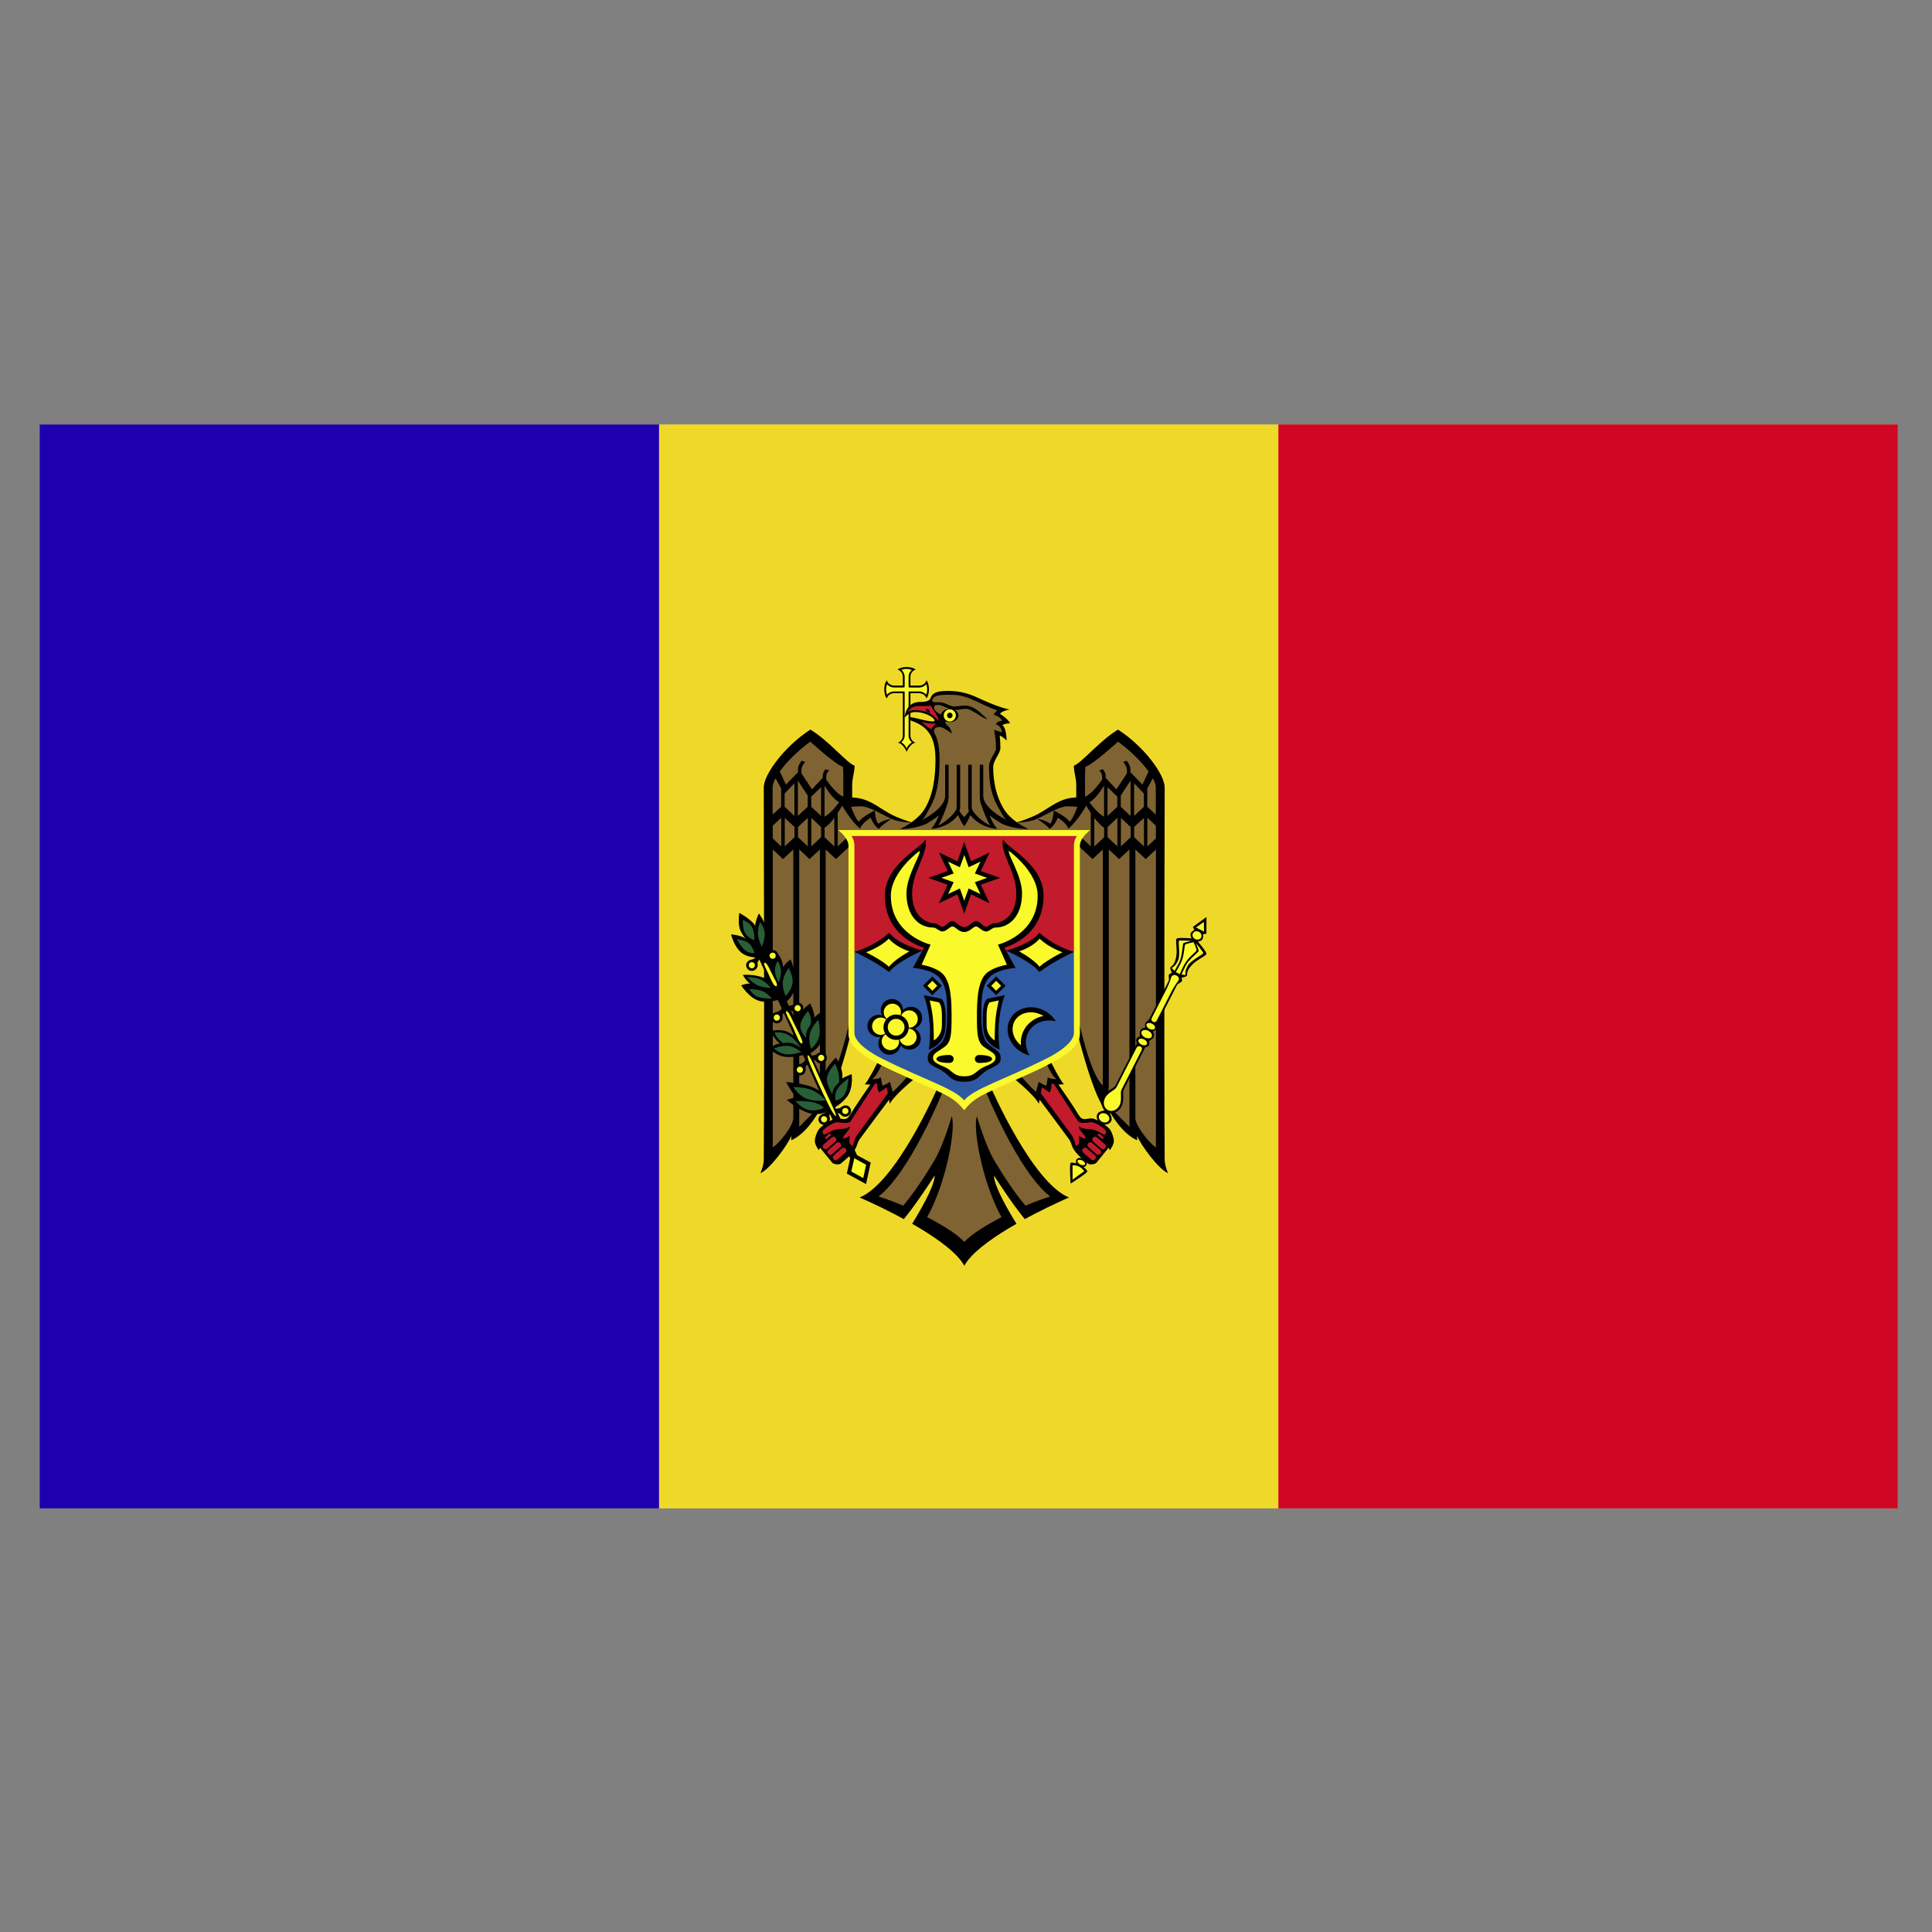 <svg version="1.0" id="moldova" xmlns="http://www.w3.org/2000/svg" xmlns:xlink="http://www.w3.org/1999/xlink" x="0px" y="0px"
	 viewBox="0 0 160 160" enable-background="new 0 0 160 160" xml:space="preserve">
<rect x="0" y="0" width="160" height="160" fill="#808080" stroke="none"/>
<g>
	<path id="_x34_" fill="#EFD928" d="M3.279,35.15h153.89v89.77H3.279L3.279,35.15z"/>
</g>
<path fill="#1F00AF" d="M3.279,35.15h51.3v89.77h-51.3L3.279,35.15z"/>
<path fill="#D00524" d="M105.87,35.15h51.3v89.77h-51.3L105.87,35.15z"/>
<g>
	<path d="M75.08,55.24c-0.318,0-0.594,0.081-0.755,0.209c0.256,0.071,0.443,0.311,0.443,0.597v0.729h-0.283h-0.446
		c-0.287,0-0.524-0.184-0.599-0.439c-0.128,0.163-0.207,0.439-0.207,0.755s0.079,0.597,0.207,0.755
		c0.074-0.255,0.31-0.438,0.599-0.438h0.446h0.283v0.28v2.275v0.954c0,0.276-0.174,0.505-0.413,0.587
		c0.348,0.051,0.648,0.515,0.729,0.77c0.083-0.255,0.384-0.719,0.731-0.77c-0.242-0.081-0.418-0.311-0.418-0.587v-1.642v-1.586
		v-0.28h0.282h0.449c0.287,0,0.523,0.184,0.599,0.434c0.125-0.158,0.205-0.434,0.205-0.755c0-0.316-0.079-0.592-0.205-0.755
		c-0.074,0.26-0.313,0.444-0.599,0.444h-0.449h-0.282v-0.731c0-0.286,0.185-0.52,0.44-0.597C75.673,55.321,75.397,55.24,75.08,55.24
		"/>
	<path fill="#F9F92B" d="M75.08,55.4c-0.166,0-0.31,0.031-0.434,0.071c0.163,0.143,0.272,0.347,0.272,0.582v0.729
		c0,0.01-0.003,0.02-0.005,0.031v0.117h-0.115c-0.01,0-0.022,0.005-0.022,0.005h-0.074h-0.217h-0.446
		c-0.233,0-0.437-0.107-0.58-0.27c-0.041,0.127-0.075,0.265-0.075,0.434c0,0.168,0.031,0.311,0.07,0.434
		c0.143-0.163,0.348-0.27,0.586-0.27h0.446h0.097h0.186h0.15c0,0.015-0.005,0.031-0.005,0.046v0.077
		c0.003,0.01,0.005,0.02,0.005,0.031v0.28v2.275v0.954c0,0.23-0.116,0.408-0.272,0.546c0.111,0.072,0.207,0.158,0.288,0.255
		c0.072,0.087,0.101,0.168,0.149,0.26c0.051-0.092,0.079-0.173,0.152-0.26c0.08-0.097,0.173-0.179,0.282-0.25
		c-0.156-0.138-0.271-0.321-0.271-0.551v-1.642v-1.586v-0.041v-0.24v-0.148h0.119c0.011,0,0.02-0.005,0.031-0.005h0.282h0.449
		c0.232,0,0.436,0.107,0.579,0.265c0.041-0.122,0.077-0.265,0.077-0.434c0-0.163-0.033-0.311-0.07-0.434
		c-0.143,0.168-0.349,0.276-0.585,0.276H75.68h-0.282c-0.01,0-0.019-0.005-0.031-0.005h-0.116v-0.119
		c-0.001-0.01-0.003-0.02-0.003-0.031v-0.729c0-0.235,0.105-0.434,0.265-0.576C75.39,55.435,75.247,55.4,75.08,55.4"/>
	<path fill="#7F6332" d="M75.63,68.15l-1.21-0.272l-2.532-1.338l-1.598-0.09l-0.12-3.1l-3.06-2.47l-3.135,3.38l-0.445,0.99
		l0.14,30.74l2.03-2.44l0.42,0.1l2.1-2.26l1.773-4.49l0.527-1.86l2.394,2.83l-0.904,1.68l0.821-0.07l0.073,0.71l0.756-0.32
		l0.204,0.96l1.666-1.69l2.321,1.15l-4.401,7.84l-1.568,1.16l2.828,1.05l2.9-3.37l-0.42,2.22l-0.86,2.15l3.53,2.04l3.83-2.27
		l-1.89-3.95l0.62-0.28l2.48,3.59l2.71-1.34l-3.52-4.11l-2.31-4.95l2.44-0.8l1.66,1.59l0.25-1.04l0.88,0.43l-0.12-0.87l0.89,0.2
		l-1.08-1.71l2.74-2.29l1.72,5.39l2.55,2.92l0.54-0.07l1.85,2.29l-0.02-31.68l-3.41-3.596l-3.33,2.706l0.14,2.91l-1.485,0.06
		l-2.225,1.14l-1.24,0.41l-0.584,0.11l-0.756-0.83l-1.03-2.04l-0.06-2.01l0.63-1.318l-0.12-1.24l0.56,0.01l-0.36-0.841l0.5-0.194
		l-0.75-0.657l0.27-0.307l-2.82-1.213l-2.147-0.14l-0.583,0.256L77,58.17l0.57,1.603l-0.608,0.607l0.598,1.18l0.03,2.58l-0.48,2.17
		l-0.97,1.65L75.63,68.15z"/>
	<g>
		<path fill="#C11B2C" d="M72.38,89.6l-2.13,3.25l-1.03-0.03l-1.06,0.5l-0.344,1.15L67.972,95l1.158,1.25l0.93-0.53l0.755-0.81
			L71,94.19l2.69-3.5l-0.13-0.87l-0.59,0.37l-0.22-0.72L72.38,89.6z"/>
		<path fill="#C11B2C" d="M85.963,90.57l2.847,3.84l0.28,0.75l1.25,1.12l0.37-0.09l1.37-1.59l-0.31-1.1l-1.28-0.78l-0.96,0.1
			l-2.16-3.22l-0.376-0.16l-0.154,0.63l-0.63-0.19L85.963,90.57z"/>
	</g>
	<path d="M78.52,57.22c-0.35,0-0.87,0.01-1.173,0.214c-0.278,0.184-0.256,0.424-0.352,0.505c-0.229,0.199-0.623,0.194-0.811,0.194
		c-1.225,0-1.27,1.311-1.27,1.311s0.314-0.475,0.867-0.475c0.92,0,1.614,0.5,1.614,0.689c0,0.077-0.093,0.092-0.093,0.092
		c-0.607,0-1.514-0.347-1.994-0.362v0.189c0.005,0.005,0.01,0.01,0.019,0.015c-0.007,0-0.013,0-0.019-0.005v0.036
		c1.075,0.378,2.164,0.903,2.164,3.239c0,1.469-0.176,2.969-0.911,4.152c-0.26,0.413-0.633,0.77-1.079,1.086
		c-0.199-0.056-1.132-0.347-1.786-0.714c-1.154-0.643-1.752-1.28-3.122-1.342v-1.046c0-0.556,0.2-1.056,0.2-1.591
		c-0.578-0.153-2.181-2.112-3.662-2.984c-2.174,1.408-3.86,3.724-3.86,4.79c0,0,0.065,22.872,0,30.839
		c0,0.459-0.278,1.107-0.278,1.107c0.794-0.337,2.252-2.331,2.558-3.086v0.362c1.201-0.546,2.079-1.984,2.473-2.729
		c0.008,0.107,0.025,0.377,0.025,0.377c1.071-0.939,2.437-6.498,2.437-6.498l-0.07-1.168c0,0-0.945,4.535-2.02,5.473V70.354
		l0.851,0.791l1.291-1.204v-0.918l-1.144,1.066V67.33c0.172-0.26,0.287-0.459,0.372-0.612c0.186,0.321,0.784,1.311,1.487,1.918
		c0.116-0.469,0.876-0.918,0.876-0.918s0.273,0.74,0.69,0.923c0.147-0.255,1.023-0.832,1.023-0.832s-0.75,0.117-1.053,0.398
		c-0.26-0.056-0.326-1.086-0.326-1.086s-1.102,0.536-1.296,0.923c-0.209-0.056-0.537-0.882-0.664-1.224
		c0.192-0.02,0.464-0.046,0.821-0.046c0.315,0,0.716,0.148,1.139,0.347c0.461,0.219,0.946,0.495,1.38,0.689
		c0.553,0.255,1.391,0.306,1.635,0.316c-0.279,0.194-0.587,0.372-0.921,0.541c0,0,1.32-0.01,2.246-0.474
		c0.332-0.209,0.676-0.423,0.968-0.673c-0.127,0.357-0.325,0.77-0.636,1.127c1.363-0.112,2.04-0.893,2.231-1.153
		c0.091,0.235,0.251,0.607,0.504,0.933c0.254-0.326,0.42-0.699,0.508-0.933c0.194,0.26,0.871,1.04,2.231,1.153
		c-0.308-0.357-0.506-0.77-0.634-1.127c0.292,0.25,0.636,0.464,0.967,0.673c0.927,0.464,2.247,0.474,2.247,0.474
		c-0.334-0.168-0.646-0.347-0.928-0.541c0.237-0.01,1.084-0.061,1.642-0.316c0.434-0.194,0.918-0.469,1.38-0.689
		c0.421-0.199,0.824-0.347,1.139-0.347c0.356,0,0.629,0.026,0.82,0.046c-0.126,0.342-0.454,1.168-0.664,1.224
		c-0.192-0.388-1.294-0.923-1.294-0.923s-0.066,1.031-0.326,1.086c-0.303-0.28-1.053-0.398-1.053-0.398s0.876,0.576,1.023,0.832
		c0.417-0.184,0.685-0.923,0.685-0.923s0.765,0.449,0.881,0.918c0.703-0.607,1.301-1.596,1.485-1.918
		c0.089,0.158,0.209,0.362,0.374,0.612v2.759l-1.144-1.066v0.918l1.288,1.204l0.851-0.791V89.89c-1.074-0.939-2.02-5.473-2.02-5.473
		l-0.07,1.168c0,0,1.366,5.56,2.437,6.498c0,0,0.018-0.27,0.026-0.377c0.394,0.745,1.271,2.183,2.471,2.729v-0.362
		c0.307,0.755,1.765,2.75,2.558,3.086c0,0-0.277-0.648-0.277-1.107c-0.065-7.967,0-30.839,0-30.839c0-1.066-1.686-3.382-3.863-4.79
		c-1.478,0.872-3.082,2.831-3.66,2.984c0,0.535,0.2,1.035,0.2,1.591v1.041c-1.367,0.061-1.969,0.704-3.122,1.347
		c-0.659,0.367-1.603,0.663-1.792,0.714c-0.446-0.311-0.814-0.673-1.074-1.086c-0.627-1.01-0.89-2.244-0.89-3.499
		c0-0.531,0.594-1.127,0.594-1.556c0-0.648-0.061-1.036-0.061-1.036c0.21,0.025,0.579,0.403,0.579,0.403s-0.013-1.076-0.353-1.265
		c0,0,0.139-0.143,0.635-0.158c-0.14-0.352-0.83-0.786-0.83-0.786c0.034-0.061,0.097-0.112,0.18-0.158
		c0.173-0.097,0.418-0.163,0.606-0.199c-0.2-0.041-0.428-0.102-0.681-0.184c-0.575-0.189-1.251-0.464-1.882-0.765
		c-1.16-0.556-2.04-0.591-2.523-0.591 M78.541,57.536c0.107,0.005,0.207,0.005,0.293,0.005c1.127,0,1.919,0.515,2.987,0.99
		c0.278,0.122,0.534,0.224,0.764,0.301c-0.143,0.127-0.255,0.255-0.285,0.362c0,0,0.477,0.087,0.694,0.49
		c0,0-0.455,0.051-0.529,0.316c0.255,0.02,0.507,0.342,0.51,0.648l-0.645-0.199c0,0,0.157,0.724,0.157,1.51
		c0,0.403-0.58,0.877-0.58,1.556c0,2.137,0.539,2.958,0.922,3.622c0.15,0.26,0.27,0.556,0.524,0.78
		c-1.104-0.587-1.924-1.321-1.924-2v-2.581h-0.287v2.581c0,0.495,0.121,0.724,0.121,0.724c0.173,0.551,0.524,1.393,0.741,1.734
		c-1.016-0.551-1.53-1.234-1.53-1.489v-3.55h-0.288v3.601l0.055,0.245c-0.124,0.184-0.282,0.403-0.393,0.479
		c-0.11-0.077-0.265-0.296-0.388-0.479l0.056-0.245v-3.601h-0.288v3.55c0,0.255-0.514,0.939-1.53,1.489
		c0.217-0.342,0.568-1.183,0.741-1.734c0,0,0.12-0.23,0.12-0.724v-2.581h-0.286v2.581c0,0.684-0.819,1.418-1.919,2
		c0.25-0.224,0.368-0.52,0.519-0.78c0.417-0.724,0.936-1.642,0.936-4.254c0-0.979-0.144-1.648-0.398-2.117
		c-0.078-0.153-0.18-0.561,0.408-0.561c0.303,0,1,0.536,1,0.536s-0.027-0.429-0.381-0.673c-0.059-0.041-0.157-0.168-0.157-0.286
		c0-0.092,0.153-0.311,0.273-0.362c0.082-0.041-1.2-0.26-1.2-0.842c0-0.122,0.077-0.204,0.343-0.204c0.349,0,0.917,0.418,1.42,0.418
		c0.372,0,0.52-0.092,0.902-0.092c0.466,0,1.44,0.888,1.772,0.852c-0.372-0.235-0.974-1.117-1.882-1.117
		c-0.316,0-0.604,0.071-0.899,0.071c-0.377,0-0.75-0.347-1.158-0.347c-0.273,0-0.577,0.015-0.622-0.056
		c-0.08-0.122-0.01-0.199,0.064-0.296c0.138-0.194,0.528-0.25,0.912-0.265c0.112-0.001,0.228-0.006,0.334-0.006 M67.108,61.418
		v0.005c0,0,2.024,1.852,2.705,2.086l0.026,0.627v1.836c-0.494-0.168-1.113-0.979-1.414-1.408v-0.255c0-0.235,0.139-0.408,0.242-0.5
		l-0.298-0.107c-0.112,0.128-0.235,0.321-0.235,0.566v0.148l-0.096,0.102l-0.051,0.051l-0.741,0.801l-0.871-1.321v-0.321
		c0-0.219,0.166-0.459,0.307-0.627l-0.293-0.102c-0.148,0.189-0.301,0.444-0.301,0.689v0.26c-0.207,0.214-1,1.03-1,1.03
		s-0.401-0.857-0.51-1.092c0.61-0.846,1.599-1.79,2.532-2.468 M92.587,61.418c0.931,0.673,1.921,1.627,2.533,2.469
		c-0.108,0.235-0.508,1.092-0.508,1.092s-0.798-0.816-1-1.03v-0.26c0-0.245-0.155-0.5-0.302-0.689l-0.292,0.102
		c0.14,0.168,0.307,0.408,0.307,0.627v0.321l-0.871,1.321l-0.741-0.801l-0.051-0.051l-0.096-0.102v-0.148
		c0-0.245-0.122-0.438-0.236-0.566l-0.297,0.107c0.103,0.092,0.242,0.265,0.242,0.5v0.255c-0.301,0.429-0.921,1.239-1.417,1.408
		v-1.836l0.026-0.627c0.681-0.235,2.705-2.086,2.705-2.086v-0.006L92.587,61.418z M64.227,64.453l0.463,0.842v1.515l-0.705,0.653
		v-2.249C63.984,64.998,64.075,64.738,64.227,64.453 M95.477,64.453c0.153,0.286,0.242,0.546,0.242,0.76v2.249l-0.705-0.653v-1.515
		C95.014,65.294,95.477,64.453,95.477,64.453z M66.077,64.647l0.811,1.229v0.938l-0.811,0.76V64.647 M93.628,64.647v2.928
		l-0.809-0.76v-0.938L93.628,64.647 M65.791,64.866v2.704l-0.811-0.755v-1.097L65.791,64.866 M93.921,64.866l0.811,0.852v1.097
		l-0.811,0.755V64.866 M68.283,65.06c0.122,0.204,0.682,1.112,1.214,1.372c-0.189,0.265-0.681,0.913-1.214,1.204V65.06
		 M91.433,65.06v2.576c-0.532-0.291-1.024-0.939-1.214-1.204C90.752,66.171,91.312,65.264,91.433,65.06 M67.997,65.192v2.377
		l-0.811-0.755v-0.841L67.997,65.192z M91.72,65.192l0.811,0.781v0.841l-0.811,0.755V65.192 M64.7,67.722v2.377l-0.705-0.663v-1.051
		L64.7,67.722 M95.02,67.722l0.705,0.663v1.051l-0.705,0.663V67.722 M64.99,67.732l0.463,0.434l0.347,0.321v0.847l-0.347,0.326
		l-0.463,0.428V67.732 M66.898,67.732v2.356l-0.461-0.428l-0.349-0.332v-0.836l0.349-0.326L66.898,67.732 M67.191,67.732L68,68.492
		v0.836l-0.352,0.337l-0.457,0.423V67.732 M69.099,67.732v2.367l-0.463-0.434l-0.348-0.331v-0.786
		C68.567,68.375,68.849,68.064,69.099,67.732 M90.627,67.732c0.251,0.332,0.533,0.643,0.811,0.816v0.786l-0.347,0.331l-0.464,0.434
		C90.627,70.099,90.627,67.732,90.627,67.732z M92.536,67.732v2.356l-0.459-0.423l-0.352-0.337v-0.836L92.536,67.732 M92.829,67.732
		l0.462,0.434l0.347,0.326v0.836l-0.347,0.332l-0.462,0.428V67.732 M94.737,67.732v2.356l-0.464-0.428l-0.347-0.326v-0.847
		l0.347-0.321L94.737,67.732 M66.188,70.344l0.857,0.801l0.857-0.796V89.89c0,0,0.059,0.964,0.101,1.596
		c-0.381,0.388-1.815,1.836-1.815,1.836V70.344 M93.537,70.344v22.979c0,0-1.431-1.449-1.812-1.836
		c0.042-0.633,0.101-1.596,0.101-1.596V70.349l0.857,0.796L93.537,70.344 M65.7,70.349v22.244c0,0.628-1.148,2.091-1.702,2.428
		V70.354l0.845,0.791L65.7,70.349 M94.026,70.349l0.855,0.796l0.848-0.791v24.667c-0.555-0.337-1.703-1.8-1.703-2.428V70.349
		 M72.755,87.825c0,0-0.821,1.668-1.143,1.969c0,0,0.214,0.025,0.458,0.025c-0.149,0.214-1.293,1.862-1.651,2.479
		c-0.335,0.581-0.573,0.326-1.089,0.326c-0.426,0-1.396,0.678-1.556,0.954c-0.167,0.291-0.292,0.643-0.292,0.933
		c0,0.316,0.338,0.755,0.338,0.755c0.036-0.153,0.101-0.209,0.101-0.209s0.888,1.107,1.018,1.25
		c0.101,0.112,0.555,0.189,0.715,0.041c0.399-0.362,0.787-0.617,1.141-1.143c0.185-0.27,0.199-0.581,0.408-0.872
		c0.705-0.969,2.107-2.831,2.428-3.259c0.022,0.122,0.041,0.219,0.06,0.342c0.364-0.735,2.11-2.137,2.11-2.137l-0.482-0.316
		c0,0-1.056,1.224-1.395,1.454c0,0-0.148-0.607-0.233-0.826c0,0-0.403,0.306-0.624,0.311c0,0-0.066-0.413-0.117-0.683
		c-0.275,0.184-0.738,0.148-0.738,0.148c0.404-0.194,0.885-1.372,0.885-1.372L72.755,87.825 M86.972,87.825l-0.344,0.168
		c0,0,0.481,1.178,0.888,1.372c0,0-0.463,0.036-0.741-0.148c-0.05,0.27-0.115,0.683-0.115,0.683
		c-0.22-0.005-0.626-0.311-0.626-0.311c-0.084,0.219-0.231,0.826-0.231,0.826c-0.342-0.229-1.395-1.454-1.395-1.454l-0.483,0.316
		c0,0,1.747,1.403,2.109,2.137c0.022-0.122,0.041-0.219,0.062-0.342c0.319,0.429,1.722,2.29,2.425,3.259
		c0.212,0.291,0.225,0.602,0.408,0.872c0.356,0.525,0.743,0.781,1.144,1.143c0.159,0.148,0.612,0.072,0.715-0.041
		c0.13-0.143,1.015-1.25,1.015-1.25s0.065,0.056,0.102,0.209c0,0,0.338-0.439,0.338-0.755c0-0.291-0.125-0.643-0.293-0.933
		c-0.159-0.276-1.127-0.954-1.556-0.954c-0.514,0-0.751,0.255-1.088-0.326c-0.358-0.617-1.501-2.265-1.65-2.479
		c0.243,0,0.456-0.025,0.456-0.025C87.793,89.492,86.972,87.825,86.972,87.825 M72.64,89.707c0,0-0.008,0.566,0.171,0.765
		l0.624-0.428c0,0,0.042,0.204,0.096,0.49c-0.268,0.367-1.803,2.459-2.563,3.484c-0.189,0.255-0.347,0.903-0.347,0.903
		s-0.277-0.133-0.277-0.367c0-0.235,0.029-0.51,0.029-0.51s-0.207,0.233-0.564,0.233c0-0.286,0.552-0.592,0.574-1
		c-0.421,0.311-0.788,0.153-1.274,0.301c-0.53,0.163-0.678,0.388-0.841,0.377c-0.096-0.005-0.183-0.168-0.147-0.27
		c0.065-0.179,0.722-0.663,1.181-0.75c0.11-0.02,0.973,0.189,1.146-0.082c0.718-1.107,1.882-2.902,1.994-3.076
		C72.516,89.758,72.585,89.742,72.64,89.707 M87.087,89.707c0.055,0.036,0.121,0.051,0.195,0.071
		c0.115,0.173,1.278,1.969,1.994,3.076c0.176,0.271,1.039,0.061,1.149,0.082c0.459,0.087,1.116,0.571,1.178,0.75
		c0.037,0.102-0.051,0.265-0.147,0.27c-0.162,0.01-0.31-0.214-0.839-0.377c-0.489-0.148-0.853,0.01-1.277-0.301
		c0.024,0.408,0.575,0.714,0.575,1c-0.358,0-0.564-0.235-0.564-0.235s0.031,0.276,0.031,0.51c0,0.235-0.277,0.367-0.277,0.367
		s-0.158-0.648-0.348-0.903c-0.761-1.025-2.297-3.117-2.564-3.484c0.055-0.286,0.097-0.49,0.097-0.49l0.625,0.428
		C87.094,90.273,87.087,89.707,87.087,89.707 M77.63,90.12c0,0-3.414,7.84-6.441,9.05c0,0,1.317,0.561,2.935,1.403
		c0.237,0.122,0.479,0.255,0.724,0.388c0.204-0.245,0.419-0.52,0.631-0.806c0.967-1.291,1.913-2.79,1.913-2.79
		c0.068,0.388-0.444,1.592-1.31,3.076c-0.169,0.291-0.347,0.597-0.543,0.908c0.219,0.122,0.436,0.25,0.656,0.383
		c1.602,0.964,3.108,2.071,3.665,3.091c0.559-1.02,2.063-2.127,3.666-3.091c0.218-0.133,0.435-0.26,0.654-0.383
		c-0.195-0.311-0.374-0.617-0.545-0.908c-0.863-1.484-1.374-2.688-1.307-3.076c0,0,0.945,1.5,1.913,2.79
		c0.212,0.285,0.424,0.561,0.629,0.806c0.246-0.133,0.49-0.265,0.726-0.388c1.619-0.841,2.937-1.403,2.937-1.403
		c-3.03-1.209-6.442-9.05-6.442-9.05l-0.502,0.148c0,0,2.72,6.774,5.384,8.824c-0.606,0.184-1.316,0.444-2.045,0.755
		c-0.889-1.041-1.807-2.443-2.553-3.688c-0.806-1.352-1.465-3.713-1.465-3.713c-0.374,0.908,0.421,5.468,2.029,8.35
		c-1.33,0.694-2.511,1.438-3.077,2.056c-0.565-0.617-1.748-1.362-3.076-2.056c1.605-2.882,2.402-7.442,2.029-8.35
		c0,0-0.659,2.362-1.465,3.713c-0.746,1.244-1.667,2.647-2.553,3.688c-0.732-0.311-1.44-0.571-2.045-0.755
		c2.661-2.05,5.384-8.824,5.384-8.824S77.63,90.12,77.63,90.12z M68.715,93.884c0.024,0.005,0.05,0.015,0.068,0.041
		c0.034,0.036,0.031,0.097-0.005,0.127l-0.282,0.245c-0.038,0.036-0.096,0.025-0.133-0.015c-0.034-0.036-0.031-0.097,0.005-0.127
		l0.282-0.25C68.669,93.889,68.692,93.884,68.715,93.884 M91.01,93.884c0.023,0,0.047,0.005,0.066,0.02l0.282,0.25
		c0.037,0.031,0.041,0.092,0.004,0.127c-0.034,0.041-0.093,0.051-0.13,0.015l-0.282-0.245c-0.037-0.031-0.039-0.092-0.005-0.127
		C90.962,93.899,90.987,93.889,91.01,93.884 M69.014,94.134c0.069-0.005,0.143,0.025,0.195,0.087
		c0.085,0.097,0.08,0.235-0.009,0.311l-0.685,0.597c-0.091,0.077-0.233,0.066-0.318-0.036c-0.085-0.097-0.079-0.24,0.01-0.316
		l0.685-0.592C68.925,94.155,68.97,94.134,69.014,94.134 M90.657,94.134c0.018-0.005,0.038,0,0.056,0
		c0.041,0,0.087,0.02,0.121,0.051l0.685,0.592c0.088,0.077,0.093,0.219,0.009,0.316c-0.084,0.102-0.228,0.112-0.319,0.036
		l-0.685-0.597c-0.088-0.077-0.093-0.214-0.009-0.311C90.555,94.17,90.605,94.144,90.657,94.134 M69.4,94.598
		c0.072-0.005,0.151,0.026,0.203,0.082c0.085,0.097,0.079,0.235-0.01,0.316l-0.691,0.597c-0.088,0.077-0.227,0.061-0.31-0.036
		c-0.085-0.097-0.08-0.24,0.009-0.316l0.685-0.592C69.32,94.619,69.359,94.598,69.4,94.598 M90.269,94.598
		c0.02-0.005,0.038-0.005,0.056,0c0.042,0,0.083,0.02,0.116,0.051l0.686,0.592c0.087,0.077,0.094,0.219,0.009,0.316
		c-0.084,0.097-0.223,0.112-0.312,0.036l-0.69-0.597c-0.088-0.082-0.094-0.219-0.009-0.316
		C90.163,94.634,90.216,94.604,90.269,94.598 M69.84,95.052c0.07-0.01,0.143,0.015,0.196,0.077c0.083,0.097,0.078,0.24-0.01,0.316
		l-0.685,0.597c-0.089,0.077-0.228,0.061-0.312-0.036c-0.086-0.097-0.084-0.235,0.005-0.311l0.69-0.602
		C69.757,95.068,69.798,95.052,69.84,95.052 M89.831,95.052c0.019-0.005,0.038-0.005,0.056,0c0.042,0,0.081,0.015,0.116,0.041
		l0.69,0.602c0.089,0.077,0.089,0.214,0.004,0.311c-0.083,0.097-0.222,0.112-0.311,0.036L89.7,95.445
		c-0.089-0.077-0.094-0.219-0.009-0.316C89.73,95.083,89.779,95.057,89.831,95.052"/>
	<path d="M70.52,95.42l1.59,0.86l-0.39,1.78l-1.59-0.87L70.52,95.42z"/>
	<path d="M63.1,78.41l-0.575,0.26l6.487,14.206H69.7L63.1,78.41 M70.748,95.162l-0.468,0.484l0.293,0.648l0.569-0.265L70.748,95.162
		"/>
	<path fill="#F9F92B" d="M70.75,95.92l0.98,0.54l-0.24,1.1l-0.99-0.54L70.75,95.92z"/>
	<path d="M65.11,89.61c0,0,0.547,1.132,0.963,1.285c-0.214-0.061-0.912,0.194-0.912,0.194s1.228,1.102,2.272,1.173
		c0.884,0.061,1.314-0.377,1.314-0.377l-0.177-0.939c0,0-0.542-0.653-1.407-0.959C66.288,89.686,65.11,89.61,65.11,89.61"/>
	<path d="M69.23,87.59c0,0-0.752,0.648-0.959,1.393c-0.208,0.75,0.134,1.601,0.134,1.601l0.634,1.184c0,0,0.879-0.469,1.252-1.168
		s0.237-1.642,0.237-1.642s-0.696,0.26-0.784,0.372C69.89,88.554,69.23,87.59,69.23,87.59"/>
	<path d="M66.809,87.29c0,0-0.858,0.291-1.694,0.24c-0.793-0.051-1.452-0.714-1.452-0.714s0.658-0.444,0.983-0.388
		c-0.359-0.133-0.876-1.025-0.876-1.025s0.737-0.219,1.389,0.025c0.652,0.245,1.222,0.959,1.222,0.959L66.809,87.29"/>
	<path d="M67.1,83.1c0,0,0.428,0.882,0.328,1.194c0.134-0.204,0.637-0.525,0.637-0.525s0.303,1.438,0.013,2.326
		c-0.291,0.887-1.178,1.229-1.178,1.229l-0.979-1.903c0,0-0.144-0.704,0.161-1.265C66.387,83.6,67.1,83.1,67.1,83.1"/>
	<path d="M61.52,80.74c0,0,0.928-0.097,1.776,0.255c0.71,0.296,0.927,0.832,0.927,0.832l0.35,0.933c0,0-1.01,0.383-1.807,0.092
		c-0.798-0.291-1.383-1.25-1.383-1.25s0.556-0.209,0.769-0.132C61.841,81.336,61.52,80.74,61.52,80.74"/>
	<path d="M64.44,79c0,0,0.407,0.525,0.419,1.127c0.108-0.321,0.616-0.673,0.616-0.673s0.523,1.265,0.408,2.163
		c-0.113,0.898-0.864,1.428-0.864,1.428l-0.939-1.78c0,0-0.306-0.729-0.217-1.296C63.955,79.403,64.44,79,64.44,79"/>
	<path d="M61.23,75.6c0,0-0.17,0.969,0.117,1.53c0.255,0.495,0.417,0.607,0.417,0.607c-0.487-0.321-1.223-0.352-1.223-0.352
		s0.261,1.056,0.889,1.535c0.628,0.485,1.592,0.372,1.592,0.372s0.636-0.847,0.593-1.76c-0.046-0.913-0.768-1.887-0.768-1.887
		s-0.288,0.592-0.311,1.035C62.349,76.222,61.23,75.6,61.23,75.6"/>
	<g>
		<path fill="#285F37" d="M61.51,76.19c0,0-0.026,0.709,0.21,1.107c0.235,0.403,0.756,0.566,0.756,0.566s0.026-0.709-0.209-1.112
			C62.034,76.348,61.51,76.19,61.51,76.19"/>
		<path fill="#285F37" d="M61.02,77.79c0,0,0.615,0.036,0.97,0.306c0.356,0.275,0.493,0.841,0.493,0.841s-0.408,0.041-0.763-0.23
			C61.366,78.433,61.02,77.79,61.02,77.79"/>
		<path fill="#285F37" d="M62.951,76.36c0,0-0.207,0.475-0.182,0.979c0.026,0.505,0.319,1.071,0.319,1.071s0.266-0.607,0.245-1.112
			C63.307,76.794,63.021,76.508,62.951,76.36"/>
		<path fill="#285F37" d="M61.915,80.921c0,0,0.301,0.423,0.768,0.653c0.464,0.23,1.158,0.24,1.158,0.24s-0.347-0.449-0.811-0.678
			C62.562,80.906,61.915,80.921,61.915,80.921"/>
		<path fill="#285F37" d="M62.06,81.906c0,0,0.222,0.434,0.629,0.622c0.407,0.184,1.238,0.168,1.238,0.168s-0.32-0.403-0.727-0.592
			C62.795,81.921,62.06,81.906,62.06,81.906"/>
		<path fill="#285F37" d="M64.4,79.58c0,0-0.246,0.403-0.222,0.852c0.023,0.449,0.318,0.939,0.318,0.939s0.205-0.561,0.182-1.01
			C64.652,79.916,64.4,79.58,64.4,79.58"/>
		<path fill="#285F37" d="M65.31,80.16c0,0-0.418,0.566-0.481,1.143c-0.059,0.581,0.238,1.178,0.238,1.178s0.507-0.51,0.57-1.091
			C65.697,80.813,65.31,80.16,65.31,80.16"/>
		<path fill="#285F37" d="M64.15,85.51c0,0,0.051,0.204,0.226,0.429c0.176,0.219,0.476,0.454,0.476,0.454s0.291-0.092,0.65-0.015
			c0.361,0.077,0.84,0.398,0.84,0.398s-0.515-0.77-1.052-1.066C64.754,85.408,64.15,85.51,64.15,85.51"/>
		<path fill="#285F37" d="M64.09,86.83c0,0,0.668-0.286,1.219-0.209c0.551,0.072,1.046,0.505,1.046,0.505s-0.745,0.26-1.293,0.184
			C64.511,87.238,64.09,86.83,64.09,86.83"/>
		<path fill="#285F37" d="M66.92,83.73c0,0-0.59,0.628-0.639,1.168c-0.051,0.546,0.478,1.051,0.478,1.051s-0.027-0.347,0.065-0.576
			c0.091-0.23,0.284-0.475,0.284-0.475s0.083-0.28,0.05-0.505C67.115,84.077,66.92,83.73,66.92,83.73"/>
		<path fill="#285F37" d="M67.768,84.45c0,0-0.557,0.566-0.703,1.168c-0.149,0.602,0.114,1.244,0.114,1.244s0.507-0.398,0.654-1
			C67.98,85.256,67.768,84.45,67.768,84.45"/>
		<path fill="#285F37" d="M69.16,88.09c0,0,0.251,0.53,0.314,0.969c0.065,0.438,0.007,0.592,0.007,0.592s-0.263,0.255-0.377,0.408
			c-0.151,0.194-0.173,0.551-0.173,0.551s-0.523-0.78-0.444-1.352C68.567,88.691,69.16,88.09,69.16,88.09"/>
		<path fill="#285F37" d="M70.27,89.31c0,0-0.669,0.444-0.936,0.898c-0.266,0.454-0.127,0.923-0.127,0.923s0.478-0.046,0.743-0.5
			C70.216,90.177,70.27,89.31,70.27,89.31"/>
		<path fill="#285F37" d="M65.86,91.18c0,0,0.967-0.026,1.557,0.122c0.59,0.143,0.806,0.459,0.806,0.459s-0.663,0.311-1.256,0.163
			C66.377,91.782,65.86,91.18,65.86,91.18"/>
		<path fill="#285F37" d="M65.7,90.03c0,0,0.436,0.678,1,0.923c0.777,0.337,1.676,0.173,1.676,0.173s-0.487-0.597-1.159-0.862
			C66.541,89.999,65.7,90.03,65.7,90.03"/>
	</g>
	<path d="M68.799,91.84l0.025,0.347c0.578,0.005,0.664-0.051,0.812,0.127c0.098,0.122,0.333,0.23,0.569,0.122
		c0.237-0.107,0.342-0.393,0.233-0.627c-0.106-0.235-0.325-0.291-0.538-0.245c-0.129,0.026-0.213,0.127-0.325,0.184
		C69.368,91.855,68.799,91.84,68.799,91.84"/>
	<path fill="#F9F92B" d="M70.24,91.9l0.003,0.005c0.057,0.127,0.001,0.28-0.129,0.337c-0.129,0.061-0.281,0.005-0.339-0.122
		c0-0.005,0-0.005,0-0.005c-0.059-0.127-0.003-0.28,0.126-0.337C70.031,91.716,70.183,91.772,70.24,91.9"/>
	<path d="M68.75,91.57l0.282,0.209c-0.302,0.495-0.395,0.536-0.32,0.76c0.051,0.148,0.017,0.398-0.2,0.541
		c-0.217,0.148-0.512,0.087-0.655-0.133c-0.143-0.214-0.07-0.429,0.078-0.582c0.09-0.102,0.222-0.117,0.329-0.178
		C68.465,92.064,68.75,91.57,68.75,91.57"/>
	<path fill="#F9F92B" d="M68.03,92.83c0,0,0,0,0,0.005c0.078,0.118,0.237,0.148,0.357,0.072c0.118-0.082,0.149-0.24,0.072-0.357
		h-0.001c-0.078-0.118-0.237-0.153-0.355-0.077C67.985,92.555,67.954,92.713,68.03,92.83"/>
	<path d="M66.792,87.44l0.026,0.347c0.578,0.005,0.663-0.056,0.811,0.127c0.1,0.122,0.334,0.23,0.57,0.122
		c0.236-0.107,0.342-0.393,0.233-0.627c-0.106-0.24-0.326-0.291-0.538-0.25c-0.13,0.025-0.215,0.132-0.325,0.189
		C67.359,87.455,66.792,87.44,66.792,87.44"/>
	<path fill="#F9F92B" d="M68.24,87.5c0.06,0.132,0.002,0.285-0.126,0.342c-0.129,0.061-0.28,0-0.339-0.127
		c-0.06-0.127-0.002-0.28,0.126-0.337C68.028,87.316,68.182,87.372,68.24,87.5"/>
	<path d="M66.909,87.57l0.246,0.245c-0.376,0.439-0.476,0.469-0.434,0.699c0.024,0.153-0.047,0.403-0.284,0.51s-0.52,0-0.627-0.235
		c-0.109-0.235-0.003-0.434,0.167-0.566c0.105-0.082,0.238-0.082,0.353-0.122C66.55,88.009,66.909,87.57,66.909,87.57"/>
	<path fill="#F9F92B" d="M66.01,88.7c0.057,0.128,0.209,0.184,0.339,0.128c0.129-0.061,0.185-0.214,0.126-0.342h-0.001
		c-0.057-0.127-0.209-0.184-0.339-0.127c-0.129,0.061-0.185,0.214-0.127,0.337C66.01,88.7,66.01,88.7,66.01,88.7"/>
	<path d="M64.846,83.32l0.026,0.352c0.578,0.005,0.664-0.051,0.812,0.127c0.098,0.122,0.333,0.23,0.57,0.122
		c0.236-0.112,0.34-0.393,0.232-0.627c-0.106-0.24-0.326-0.286-0.538-0.25c-0.13,0.031-0.214,0.133-0.325,0.189
		C65.414,83.34,64.846,83.32,64.846,83.32"/>
	<path fill="#F9F92B" d="M66.29,83.39c0.06,0.128,0.004,0.276-0.126,0.337c-0.127,0.061-0.279,0-0.339-0.127
		c-0.059-0.127-0.003-0.28,0.126-0.342c0.13-0.056,0.282,0,0.339,0.127V83.39"/>
	<path d="M65,83.25l0.245,0.25c-0.374,0.439-0.473,0.464-0.434,0.699c0.029,0.153-0.047,0.398-0.282,0.505
		c-0.236,0.112-0.52,0.005-0.626-0.235c-0.108-0.235-0.004-0.434,0.166-0.566c0.104-0.081,0.238-0.077,0.354-0.122
		C64.642,83.694,65,83.25,65,83.25"/>
	<path fill="#F9F92B" d="M64.1,84.38L64.1,84.38c0.058,0.133,0.21,0.189,0.34,0.127c0.129-0.056,0.185-0.209,0.127-0.337h-0.002
		c-0.057-0.133-0.209-0.189-0.338-0.133C64.097,84.1,64.041,84.253,64.1,84.38"/>
	<path d="M62.771,78.983l0.028,0.347c0.578,0.005,0.663-0.056,0.811,0.127c0.1,0.122,0.334,0.23,0.571,0.122
		c0.235-0.112,0.341-0.393,0.232-0.628c-0.108-0.24-0.326-0.291-0.538-0.25c-0.13,0.026-0.214,0.133-0.325,0.189
		C63.341,78.998,62.771,78.983,62.771,78.983"/>
	<path fill="#F9F92B" d="M64.22,79.04v0.005c0.06,0.127,0.003,0.28-0.126,0.337c-0.127,0.061-0.279,0-0.339-0.127
		c-0.06-0.128-0.003-0.281,0.126-0.337C64.009,78.856,64.161,78.912,64.22,79.04"/>
	<path d="M62.933,78.906l0.245,0.25c-0.373,0.439-0.473,0.464-0.434,0.699c0.027,0.153-0.047,0.398-0.282,0.505
		c-0.236,0.112-0.52,0.005-0.626-0.23c-0.108-0.24-0.004-0.439,0.166-0.571c0.105-0.081,0.239-0.077,0.355-0.122
		C62.575,79.35,62.933,78.906,62.933,78.906"/>
	<g>
		<path fill="#F9F92B" d="M62.03,80.04c0.058,0.128,0.21,0.189,0.339,0.128c0.13-0.056,0.186-0.209,0.126-0.342
			c-0.057-0.127-0.209-0.184-0.339-0.122C62.027,79.76,61.971,79.913,62.03,80.04"/>
		<path fill="#F9F92B" d="M66.42,86.41c-0.207,0.087-0.514-0.811-0.74-1.306c-0.231-0.51-0.703-1.29-0.569-1.352
			c0.147-0.066,0.339,0.342,0.576,0.862C65.927,85.134,66.616,86.333,66.42,86.41"/>
		<path fill="#F9F92B" d="M64.3,81.66c-0.208,0.087-0.434-0.505-0.659-1c-0.231-0.505-0.457-0.862-0.323-0.923
			c0.145-0.066,0.362,0.377,0.552,0.791C64.052,80.93,64.493,81.578,64.3,81.66"/>
		<path fill="#F9F92B" d="M69.22,92.43c-0.163,0.041-0.872-1.443-1.447-2.703c-0.574-1.255-1-2.27-0.867-2.331
			c0.147-0.066,0.611,1.117,1.185,2.377C68.663,91.028,69.341,92.395,69.22,92.43"/>
	</g>
	<path fill="#2E59A0" d="M70.47,78.2l0.03,7.65l0.56,0.91l3.57,1.96l4.56,2.1l0.59,0.62l3.93-2.15l4.63-2.19l0.87-1.34v-7.53
		L70.47,78.2z"/>
	<path fill="#C11B2C" d="M70.25,68.985l0.237,0.694l-0.055,8.784l0.328,0.367l2.705,0.321l2.924-0.429c0,0,1.7,0.26,2.87,0.444
		c0,0.005,0.034,0.173,0.034,0.173s0.427-0.066,0.561-0.082c0.131,0.015,0.552,0.082,0.552,0.082s0.034-0.168,0.036-0.173
		c1.172-0.184,2.872-0.444,2.872-0.444l2.924,0.429l2.705-0.321l0.328-0.367l-0.056-8.784l0.239-0.694l-3.239,0.026
		c0,0-3.701,0.036-6.359,0.066c-2.66-0.031-6.366-0.066-6.366-0.066L70.25,68.985"/>
	<g>
		<path fill="#F9F92B" d="M71.19,78.78l1.46-0.57l1.02-0.8l0.7,0.75l1.41,0.58l-1.14,0.66l-1.02,0.88l-0.88-0.66L71.19,78.78z"/>
		<path fill="#F9F92B" d="M86.03,77.45l-0.66,0.71l-1.414,0.58l1.324,0.83l0.84,0.76l0.93-0.76l1.5-0.74l-1.54-0.62L86.03,77.45z"/>
		<path fill="#F9F92B" d="M79.85,70.21l-0.44,1.33l-1.28-0.622L78.7,72.2l-1.24,0.48l1.24,0.45l-0.53,1.28l1.19-0.62l0.49,1.33
			l0.49-1.33l1.19,0.53l-0.532-1.19l1.232-0.45l-1.19-0.52l0.53-1.287l-1.23,0.617L79.85,70.21z"/>
		<path fill="#F9F92B" d="M83.25,69.99l0.4,1.41l0.62,1.81l0.09,1.728l-0.71,1.232l-1.28,0.53l-0.71,0.227l-0.84-0.447l-0.927,0.58
			l-1.015-0.62l-0.838,0.57l-0.53-0.35l-0.93-0.13l-1.06-1.11l-0.22-1.99l1.28-3.527l-1.59,1.277l-1.37,1.85v2.44l0.97,1.63
			l1.77,1.15l0.486,0.13L76,79.926l1.46,0.444l0.76,0.75l0.39,1.51l-0.08,3.22l-0.45,0.75l-0.97,0.66l-0.04,0.62l1.06,0.66
			l0.92,0.75l1.37,0.05l1.2-0.84l1.01-0.58l-0.26-0.88l-1.06-0.84l-0.22-2.56l0.3-2.56l1.551-0.97l0.799-0.27l-0.84-1.59l1.28-0.44
			l1.41-1.24l0.66-2.47l-0.39-1.5l-0.97-1.24L83.25,69.99z"/>
		<path fill="#F9F92B" d="M77.2,81.05l0.62,0.62l-0.58,0.58l-0.59-0.6L77.2,81.05z"/>
		<path fill="#F9F92B" d="M82.52,80.987l-0.615,0.643l0.545,0.6l0.67-0.58L82.52,80.987z"/>
		<path fill="#F9F92B" d="M82.963,82.63l-1.103,0.26l-0.29,0.64l-0.02,1.77l0.46,0.99l0.62,0.26l-0.09-2.31L82.963,82.63z"/>
		<path fill="#F9F92B" d="M76.76,82.64l0.39,1.97v1.9l0.56-0.4l0.37-0.86l0.07-1.5l-0.287-0.91L76.76,82.64z"/>
		<path fill="#F9F92B" d="M86.89,84.21l-1.28-0.62l-1.23,0.27l-0.64,0.75l-0.07,1.21l0.91,1.07l0.22,0.06l-0.02-1.15l0.97-1.32
			L86.89,84.21z"/>
		<path fill="#F9F92B" d="M74.7,83.79l-0.13-0.53l-0.684-0.4l-0.576,0.23l-0.29,0.6l0.16,0.52l-0.6-0.06l-0.48,0.46l-0.07,0.62
			l0.33,0.39l0.466,0.16l0.264-0.02l-0.219,0.55l0.179,0.55l0.55,0.31l0.62-0.15l0.33-0.62l0.53,0.35l0.64-0.13l0.42-0.639
			l-0.288-0.601l-0.312-0.24l0.444-0.24l0.176-0.73l-0.6-0.68l-0.57,0.08L74.7,83.79z"/>
	</g>
	<path d="M76.63,69.48c-0.092,0.648-3.35,1.994-3.35,4.703c0,3.473,3.249,4.295,3.249,4.295l-0.137,0.245l-0.791,1.438
		c0,0,1.341,0.066,2.056,0.673c0.858,0.735,0.775,2.285,0.775,3.413c0,0.893-0.112,1.831-0.569,2.219
		c-0.613,0.52-1.029,0.561-1.029,1.168c0,0.51,0.393,0.612,1.029,0.949c0.814,0.429,0.777,1,1.988,1c1.213,0,1.178-0.576,1.994-1
		c0.636-0.337,1.027-0.438,1.027-0.949c0-0.607-0.413-0.648-1.027-1.168c-0.457-0.388-0.569-1.326-0.569-2.219
		c0-1.127-0.084-2.678,0.775-3.413c0.714-0.607,2.056-0.673,2.056-0.673l-0.791-1.438l-0.137-0.245c0,0,3.247-0.821,3.247-4.295
		c0-2.709-3.256-4.055-3.348-4.703c-0.32,1.122,1.088,2.668,1.088,4.499c0,2.367-1.747,2.479-1.747,2.479
		c-0.411,0-0.575,0.296-0.736,0.296c-0.344-0.036-0.505-0.474-0.847-0.474c-0.317,0-0.564,0.495-0.987,0.495
		c-0.422,0-0.663-0.495-0.982-0.495c-0.34,0-0.501,0.439-0.845,0.474c-0.161,0-0.325-0.296-0.736-0.296c0,0-1.747-0.112-1.747-2.479
		C75.542,72.148,76.947,70.602,76.63,69.48 M83.318,78.722c0,0,2.182,0.959,2.754,1.78c1.241-0.939,2.874-1.673,2.874-1.673
		s-1.566-0.408-2.874-1.586C85.323,78.233,83.318,78.722,83.318,78.722 M76.393,78.722c0,0-2-0.49-2.754-1.479
		c-1.308,1.178-2.874,1.586-2.874,1.586s1.632,0.735,2.874,1.673C74.211,79.681,76.393,78.722,76.393,78.722 M79.852,69.722
		l-0.564,1.607l-1.535-0.734l0.729,1.54l-1.6,0.566l1.6,0.571l-0.729,1.53l1.535-0.735l0.564,1.602l0.57-1.602l1.535,0.735
		l-0.731-1.53l1.602-0.571l-1.602-0.566l0.731-1.54l-1.535,0.734L79.852,69.722z M76.157,70.466
		c0.134,0.286-1.088,2.061-1.088,3.514c0,1.785,0.95,2.836,2.22,2.836c0.242,0,0.507,0.326,0.736,0.326
		c0.371,0,0.62-0.413,0.845-0.413c0.288,0,0.482,0.454,0.982,0.454c0.501,0,0.7-0.454,0.987-0.454c0.227,0,0.475,0.413,0.847,0.413
		c0.228,0,0.493-0.326,0.736-0.326c1.269,0,2.22-1.051,2.22-2.836c0-1.454-1.222-3.229-1.088-3.514c0,0,2.382,1.704,2.382,3.719
		c0,3.244-3.289,4.045-3.289,4.045l0.741,1.668c0,0-1.019,0.153-1.642,0.653c-0.829,0.668-0.84,2.479-0.84,3.698
		c0,1.443,0.053,2.056,0.573,2.443c0.549,0.413,0.964,0.505,0.964,0.923c0,0.367-0.428,0.515-0.983,0.76
		c-0.631,0.281-0.694,0.76-1.607,0.76c-0.912,0-0.969-0.479-1.6-0.76c-0.556-0.245-0.983-0.393-0.983-0.76
		c0-0.418,0.412-0.51,0.964-0.923c0.518-0.388,0.572-1,0.572-2.443c0-1.219-0.011-3.03-0.84-3.698
		c-0.624-0.5-1.642-0.653-1.642-0.653l0.741-1.668c0,0-3.289-0.801-3.289-4.045C73.775,72.175,76.157,70.466,76.157,70.466
		 M79.859,70.803l0.361,1.02l0.977-0.469l-0.462,0.984l1.016,0.362l-1.016,0.362l0.462,0.979l-0.977-0.464l-0.367,1.015
		l-0.362-1.015l-0.975,0.464l0.462-0.979L77.962,72.7l1.016-0.362l-0.462-0.984l0.975,0.469L79.859,70.803z M73.609,77.735
		c0.662,0.76,1.711,1.051,1.711,1.051s-1.093,0.571-1.682,1.244v0.041c-0.005-0.005-0.015-0.01-0.02-0.015
		c-0.01,0.015-0.023,0.031-0.034,0.041c0,0,0-0.066,0-0.071c-0.622-0.551-1.864-1.163-1.864-1.163S72.908,78.449,73.609,77.735
		 M86.102,77.735c0.699,0.714,1.887,1.127,1.887,1.127s-1.239,0.612-1.862,1.163v0.071c-0.011-0.01-0.024-0.025-0.034-0.041
		c-0.008,0.005-0.015,0.01-0.02,0.015v-0.041c-0.589-0.673-1.682-1.244-1.682-1.244S85.44,78.495,86.102,77.735 M77.215,80.857
		l-0.783,0.781l0.783,0.78l0.78-0.78L77.215,80.857z M82.496,80.857l-0.78,0.781l0.78,0.78l0.782-0.78L82.496,80.857 M77.215,81.229
		l0.407,0.408l-0.407,0.413l-0.414-0.413L77.215,81.229 M82.496,81.229l0.413,0.408l-0.413,0.413l-0.407-0.413L82.496,81.229
		 M76.496,82.418c0.154,0.383,0.523,1.571,0.523,2.999c0,0.985-0.096,1.505-0.096,1.505s1.101-0.321,1.32-1.438
		c0.102-0.525,0.217-2.453-0.312-2.78L76.496,82.418 M83.217,82.418l-1.435,0.286c-0.53,0.326-0.414,2.255-0.312,2.78
		c0.219,1.117,1.32,1.438,1.32,1.438s-0.097-0.52-0.097-1.505C82.693,83.989,83.062,82.8,83.217,82.418 M73.822,82.734
		c-0.061,0-0.125,0.005-0.186,0.026c-0.495,0.122-0.794,0.622-0.671,1.122c0.018,0.072,0.05,0.143,0.085,0.209
		c-0.073-0.025-0.147-0.036-0.226-0.046c-0.033,0-0.065,0-0.096,0c-0.468,0.015-0.858,0.388-0.893,0.862
		c-0.034,0.51,0.352,0.949,0.862,0.979c0.075,0.01,0.149,0.005,0.222-0.005c-0.043,0.056-0.083,0.122-0.112,0.194
		c-0.19,0.474,0.042,1.02,0.515,1.209s1.014-0.046,1.203-0.515c0.029-0.077,0.046-0.148,0.056-0.219
		c0.043,0.061,0.096,0.117,0.155,0.168c0.393,0.326,0.978,0.27,1.304-0.117c0.326-0.393,0.274-0.974-0.116-1.301
		c-0.059-0.051-0.124-0.087-0.191-0.117c0.07-0.026,0.142-0.056,0.207-0.097c0.434-0.276,0.564-0.847,0.292-1.28
		c-0.186-0.296-0.513-0.449-0.842-0.428c-0.148,0.01-0.296,0.056-0.432,0.143c-0.066,0.041-0.124,0.087-0.176,0.138
		c0-0.071-0.006-0.148-0.026-0.224C74.649,82.999,74.251,82.713,73.822,82.734 M76.999,82.851l0.769,0.163
		c0.286,0.393,0.237,1.025,0.237,1.913c0,0.893-0.671,1.235-0.671,1.235C77.335,84.014,77.116,83.499,76.999,82.851 M82.714,82.851
		c-0.116,0.648-0.338,1.163-0.338,3.31c0,0-0.668-0.342-0.668-1.235c0-0.887-0.049-1.52,0.237-1.913
		C81.945,83.013,82.714,82.851,82.714,82.851z M73.875,83.121c0.334-0.015,0.641,0.204,0.727,0.541
		c0.019,0.081,0.022,0.158,0.014,0.24c-0.005,0.061-0.023,0.122-0.044,0.178c-0.112-0.041-0.232-0.061-0.359-0.061
		c-0.31,0-0.589,0.138-0.78,0.357c-0.05-0.046-0.093-0.097-0.13-0.153c-0.041-0.066-0.078-0.133-0.096-0.214
		c-0.097-0.383,0.139-0.775,0.523-0.867C73.778,83.127,73.829,83.121,73.875,83.121 M85.384,83.417c-1.183,0-2.049,0.908-1.929,2.03
		c0.1,0.938,0.867,1.734,1.812,1.959c-0.161-0.265-0.268-0.561-0.302-0.872c-0.117-1.117,0.746-2.025,1.929-2.025
		c0.186,0,0.367,0.025,0.545,0.066C87.021,83.892,86.237,83.417,85.384,83.417 M75.314,83.672c0.23,0.01,0.452,0.127,0.584,0.337
		c0.209,0.337,0.108,0.78-0.228,0.994c-0.069,0.041-0.144,0.072-0.22,0.092c-0.063,0.01-0.128,0.01-0.191,0.01
		c0-0.01,0-0.02,0-0.031c0-0.429-0.256-0.801-0.625-0.964c0.025-0.061,0.057-0.122,0.101-0.173c0.047-0.061,0.105-0.112,0.172-0.153
		C75.03,83.708,75.176,83.667,75.314,83.672 M85.384,83.836c0.368,0,0.724,0.112,1.032,0.301c-1.154,0.224-1.984,1.239-1.863,2.433
		c-0.368-0.306-0.637-0.714-0.685-1.168C83.775,84.519,84.416,83.836,85.384,83.836 M72.994,84.269
		c0.085,0.005,0.161,0.025,0.233,0.056c0.057,0.025,0.112,0.061,0.161,0.097c-0.139,0.178-0.222,0.408-0.222,0.653
		c0,0.189,0.052,0.367,0.14,0.52c-0.06,0.041-0.125,0.071-0.195,0.087c-0.07,0.02-0.14,0.026-0.217,0.02
		c-0.395-0.026-0.698-0.367-0.671-0.765C72.252,84.54,72.599,84.239,72.994,84.269 M74.213,84.376c0.385,0,0.697,0.311,0.697,0.699
		c0,0.383-0.311,0.694-0.697,0.694c-0.384,0-0.694-0.311-0.694-0.694C73.519,84.687,73.829,84.376,74.213,84.376 M75.256,85.172
		c0.069,0.01,0.135,0.025,0.2,0.051c0.07,0.031,0.138,0.061,0.199,0.112c0.303,0.255,0.339,0.709,0.084,1.01
		c-0.254,0.306-0.708,0.347-1.013,0.092c-0.064-0.051-0.111-0.118-0.15-0.184c-0.032-0.056-0.054-0.112-0.07-0.173
		C74.911,85.963,75.214,85.606,75.256,85.172 M73.342,85.656c0.189,0.281,0.51,0.464,0.871,0.464c0.077,0,0.151-0.01,0.223-0.026
		c0.014,0.066,0.023,0.133,0.019,0.199c-0.005,0.077-0.016,0.148-0.045,0.224c-0.148,0.367-0.57,0.546-0.938,0.398
		c-0.369-0.148-0.551-0.571-0.403-0.939c0.032-0.072,0.073-0.138,0.121-0.194C73.234,85.733,73.286,85.692,73.342,85.656
		 M78.611,87.37c-0.648,0-1.06,0.138-1.06,0.331c0,0.199,0.412,0.326,1.06,0.326c0.171,0,0.366-0.097,0.366-0.326
		S78.782,87.37,78.611,87.37 M81.102,87.37c-0.171,0-0.366,0.102-0.366,0.331c0,0.23,0.195,0.326,0.366,0.326
		c0.648,0,1.06-0.127,1.06-0.326C82.161,87.508,81.75,87.37,81.102,87.37"/>
	<path fill="#F9F92B" d="M69.41,68.74c0,0,0.857,0.643,0.857,1.296v13.497v2.04c0,0.413,0.125,0.678,0.326,0.939
		c0.201,0.28,0.629,0.668,1.072,0.959c1.371,0.888,3.664,1.826,5.398,2.617c1.447,0.658,2.034,0.923,2.785,1.852
		c0.752-0.928,1.344-1.194,2.79-1.852c1.734-0.791,4.03-1.729,5.398-2.617c0.445-0.291,0.872-0.678,1.074-0.959
		c0.2-0.26,0.321-0.525,0.321-0.939v-2.04V70.036c0-0.653,0.856-1.296,0.856-1.296h-0.91h-0.534h-8.994h-8.993H70.32H69.41
		 M70.507,69.235h0.349h8.993h8.994h0.348c0,0-0.253,0.301-0.253,0.801v13.497v2.04c0,0.342-0.351,1.137-2.381,2.147
		c-3.355,1.673-5.935,2.454-6.709,3.407c-0.773-0.954-3.353-1.734-6.707-3.407c-2.029-1.01-2.381-1.806-2.381-2.147v-2.04V70.036
		C70.761,69.536,70.507,69.235,70.507,69.235"/>
	<path d="M79.38,59.25c0,0.301-0.325,0.551-0.724,0.551c-0.4,0-0.726-0.25-0.726-0.551c0-0.306,0.325-0.551,0.726-0.551
		C79.055,58.699,79.38,58.944,79.38,59.25"/>
	<path fill="#C11B2C" d="M75.18,58.927c0,0,0.239-0.449,0.839-0.449c0.251,0,1.081-0.02,1.081-0.02
		c0.11,0.291,0.616,0.77,0.616,1.27c0,0-0.514-0.923-1.941-0.923C75.416,58.804,75.18,58.927,75.18,58.927"/>
	<path d="M77.02,59.05c0,0-0.352-0.112-0.352-0.23c0-0.153,0.172-0.153,0.273-0.036C77.011,58.866,77.02,59.05,77.02,59.05"/>
	<path fill="#C11B2C" d="M77.5,59.901c0,0-0.306,0.321-0.372,0.495c-0.3-0.112-0.826-0.658-0.826-0.658S76.747,59.998,77.5,59.901"
		/>
	<path d="M99.91,75.943l-1.118,0.816l0.126,0.265c0,0-0.204,0.072-0.296,0.25c-0.094,0.184,0.06,0.439,0.06,0.439
		s-1.062-0.092-1.229,0.015c-0.149,0.097,0.064,0.836-0.036,1.454c-0.138,0.867-0.479,0.796-0.494,0.964
		c-0.013,0.163,0.133,0.418,0.133,0.418s-0.199,0.061-0.242,0.148c-0.069,0.132,0.047,0.377-0.037,0.541
		c-0.46,0.908-1.143,2.249-1.595,3.132c-0.062,0.122-0.232,0.173-0.317,0.342c-0.078,0.153-0.014,0.377-0.014,0.377
		s-0.3,0.015-0.403,0.219c-0.111,0.214-0.046,0.51-0.046,0.51s-0.189,0.026-0.283,0.204c-0.098,0.194,0.07,0.301,0.027,0.383
		c-0.607,1.194-1.323,2.596-1.757,3.453c-0.161,0.311-0.723,0.372-1.048,1.015c-0.316,0.622,0.135,1.076,0.135,1.076
		s-0.469,0.041-0.594,0.291c-0.126,0.245-0.026,0.627,0.312,0.796c0.338,0.173,0.709,0.036,0.837-0.214
		c0.125-0.245-0.126-0.648-0.126-0.648s0.636,0.087,0.952-0.53c0.325-0.638,0.05-1.127,0.21-1.438
		c0.436-0.857,1.151-2.26,1.758-3.453c0.043-0.081,0.222-0.01,0.323-0.204c0.093-0.184,0-0.347,0-0.347s0.277-0.122,0.388-0.337
		c0.102-0.204-0.056-0.459-0.056-0.459s0.218-0.082,0.299-0.235c0.084-0.163,0.02-0.326,0.084-0.454
		c0.452-0.882,1.135-2.224,1.596-3.132c0.084-0.163,0.349-0.214,0.418-0.347c0.043-0.087-0.026-0.286-0.026-0.286
		s0.295-0.031,0.42-0.138c0.126-0.107-0.133-0.342,0.487-0.964c0.445-0.449,1.164-0.709,1.153-0.887c-0.011-0.199-0.71-1-0.71-1
		s0.297-0.026,0.389-0.209c0.092-0.179,0.031-0.393,0.031-0.393l0.291-0.051v-1.382L99.91,75.943z M89.401,95.887
		c-0.143,0.015-0.233,0.102-0.263,0.158c-0.043,0.087-0.052,0.204,0,0.306c0,0-0.352-0.107-0.473-0.051
		c-0.113,0.056,0,1.719,0,1.719s1.405-0.887,1.386-1.015c-0.024-0.127-0.319-0.352-0.319-0.352c0.115-0.02,0.203-0.092,0.246-0.179
		c0.047-0.092,0.052-0.352-0.265-0.515C89.592,95.897,89.485,95.882,89.401,95.887"/>
	<g>
		<path fill="#F9F92B" d="M99.7,76.35l-0.653,0.464l0.33,0.168l0.334,0.168L99.7,76.35 M99.067,77.12
			c-0.119,0.005-0.223,0.071-0.277,0.173c-0.087,0.168-0.003,0.382,0.185,0.479c0.19,0.097,0.408,0.036,0.495-0.128
			c0.085-0.168,0.003-0.388-0.186-0.479C99.213,77.13,99.137,77.115,99.067,77.12 M97.833,77.89c-0.099,0-0.171,0.005-0.186,0.015
			c-0.072,0.046,0.024,0.643,0.005,1.153c-0.02,0.479-0.173,0.617-0.259,0.781c-0.078,0.153-0.357,0.331-0.357,0.331l0.233,0.23
			c0,0,0.149-0.235,0.387-0.699c0.279-0.546,0.27-1.54,0.353-1.596c0.072-0.046,0.654-0.189,0.654-0.189S98.128,77.885,97.833,77.89
			 M98.85,78.028c0,0-0.612,0.112-0.699,0.199c-0.085,0.081-0.048,0.913-0.373,1.551c-0.269,0.531-0.403,0.724-0.403,0.724
			l0.166,0.087l0.166,0.081c0,0,0.078-0.214,0.349-0.745c0.325-0.643,1.02-1.102,1.037-1.219
			C99.109,78.584,98.85,78.028,98.85,78.028 M99.047,78.104c0,0,0.222,0.561,0.226,0.648c0.005,0.097-0.802,0.673-1.083,1.219
			c-0.238,0.469-0.338,0.729-0.338,0.729l0.321,0.051c0,0-0.022-0.332,0.056-0.485c0.085-0.168,0.107-0.367,0.485-0.663
			c0.399-0.316,0.94-0.597,0.936-0.678C99.647,78.849,99.047,78.104,99.047,78.104 M97.224,80.747
			c-0.103,0.01-0.174,0.072-0.217,0.153c-0.061,0.122-0.029,0.28-0.515,1.235c-0.213,0.418-0.297,0.587-0.527,1.035
			c-0.235,0.459-0.575,1.127-0.575,1.127s-0.116,0.209,0.101,0.321c0.215,0.107,0.311-0.112,0.311-0.112s0.342-0.663,0.575-1.122
			c0.231-0.449,0.316-0.622,0.529-1.046c0.486-0.949,0.634-1.015,0.695-1.137c0.065-0.128,0.048-0.301-0.166-0.408
			C97.353,80.747,97.284,80.736,97.224,80.747 M95.134,84.72c-0.082,0.005-0.147,0.041-0.177,0.097
			c-0.06,0.117,0.043,0.291,0.231,0.388c0.19,0.097,0.394,0.081,0.454-0.041c0.061-0.117-0.047-0.291-0.237-0.383
			C95.311,84.73,95.215,84.71,95.134,84.72 M94.852,85.296c-0.135-0.005-0.255,0.041-0.303,0.138
			c-0.078,0.153,0.043,0.372,0.273,0.485c0.227,0.117,0.477,0.087,0.555-0.061c0.078-0.153-0.043-0.372-0.273-0.49
			C95.018,85.327,94.934,85.302,94.852,85.296 M94.47,86.016c-0.082,0.01-0.147,0.041-0.177,0.102
			c-0.06,0.117,0.043,0.291,0.231,0.388c0.19,0.097,0.394,0.077,0.454-0.041c0.061-0.117-0.042-0.291-0.232-0.388
			C94.652,86.031,94.55,86.01,94.47,86.016 M94.302,86.638c-0.119,0.015-0.177,0.133-0.177,0.133s-1.224,2.413-1.657,3.259
			c-0.136,0.27-0.719,0.439-0.946,0.888c-0.229,0.449-0.067,0.867,0.233,1.02c0.297,0.153,0.737,0.041,0.964-0.403
			c0.228-0.449,0.024-1.02,0.163-1.291c0.431-0.852,1.657-3.259,1.657-3.259s0.121-0.214-0.096-0.321
			C94.389,86.633,94.342,86.633,94.302,86.638 M91.347,92.188c-0.137,0-0.26,0.066-0.318,0.178
			c-0.092,0.184,0.013,0.418,0.237,0.536c0.223,0.112,0.482,0.056,0.574-0.122c0.093-0.178-0.018-0.418-0.242-0.535
			C91.515,92.203,91.428,92.183,91.347,92.188 M89.398,96.049c-0.07,0-0.129,0.026-0.152,0.071c-0.046,0.092,0.05,0.235,0.217,0.321
			c0.166,0.087,0.342,0.077,0.388-0.015c0.047-0.092-0.05-0.235-0.217-0.321C89.551,96.064,89.468,96.044,89.398,96.049
			 M88.823,96.503v1.189l0.967-0.694c0,0-0.13-0.235-0.417-0.383C89.086,96.472,88.823,96.503,88.823,96.503"/>
		<path fill="#F9F92B" d="M79.16,59.25c0,0.276-0.226,0.5-0.502,0.5c-0.278,0-0.504-0.224-0.504-0.5c0-0.28,0.226-0.505,0.504-0.505
			C78.934,58.745,79.16,58.969,79.16,59.25"/>
	</g>
	<path d="M78.889,59.25c0,0.122-0.103,0.23-0.23,0.23c-0.128,0-0.231-0.107-0.231-0.23c0-0.127,0.103-0.235,0.231-0.235
		C78.785,59.015,78.889,59.122,78.889,59.25"/>
</g>
</svg>
